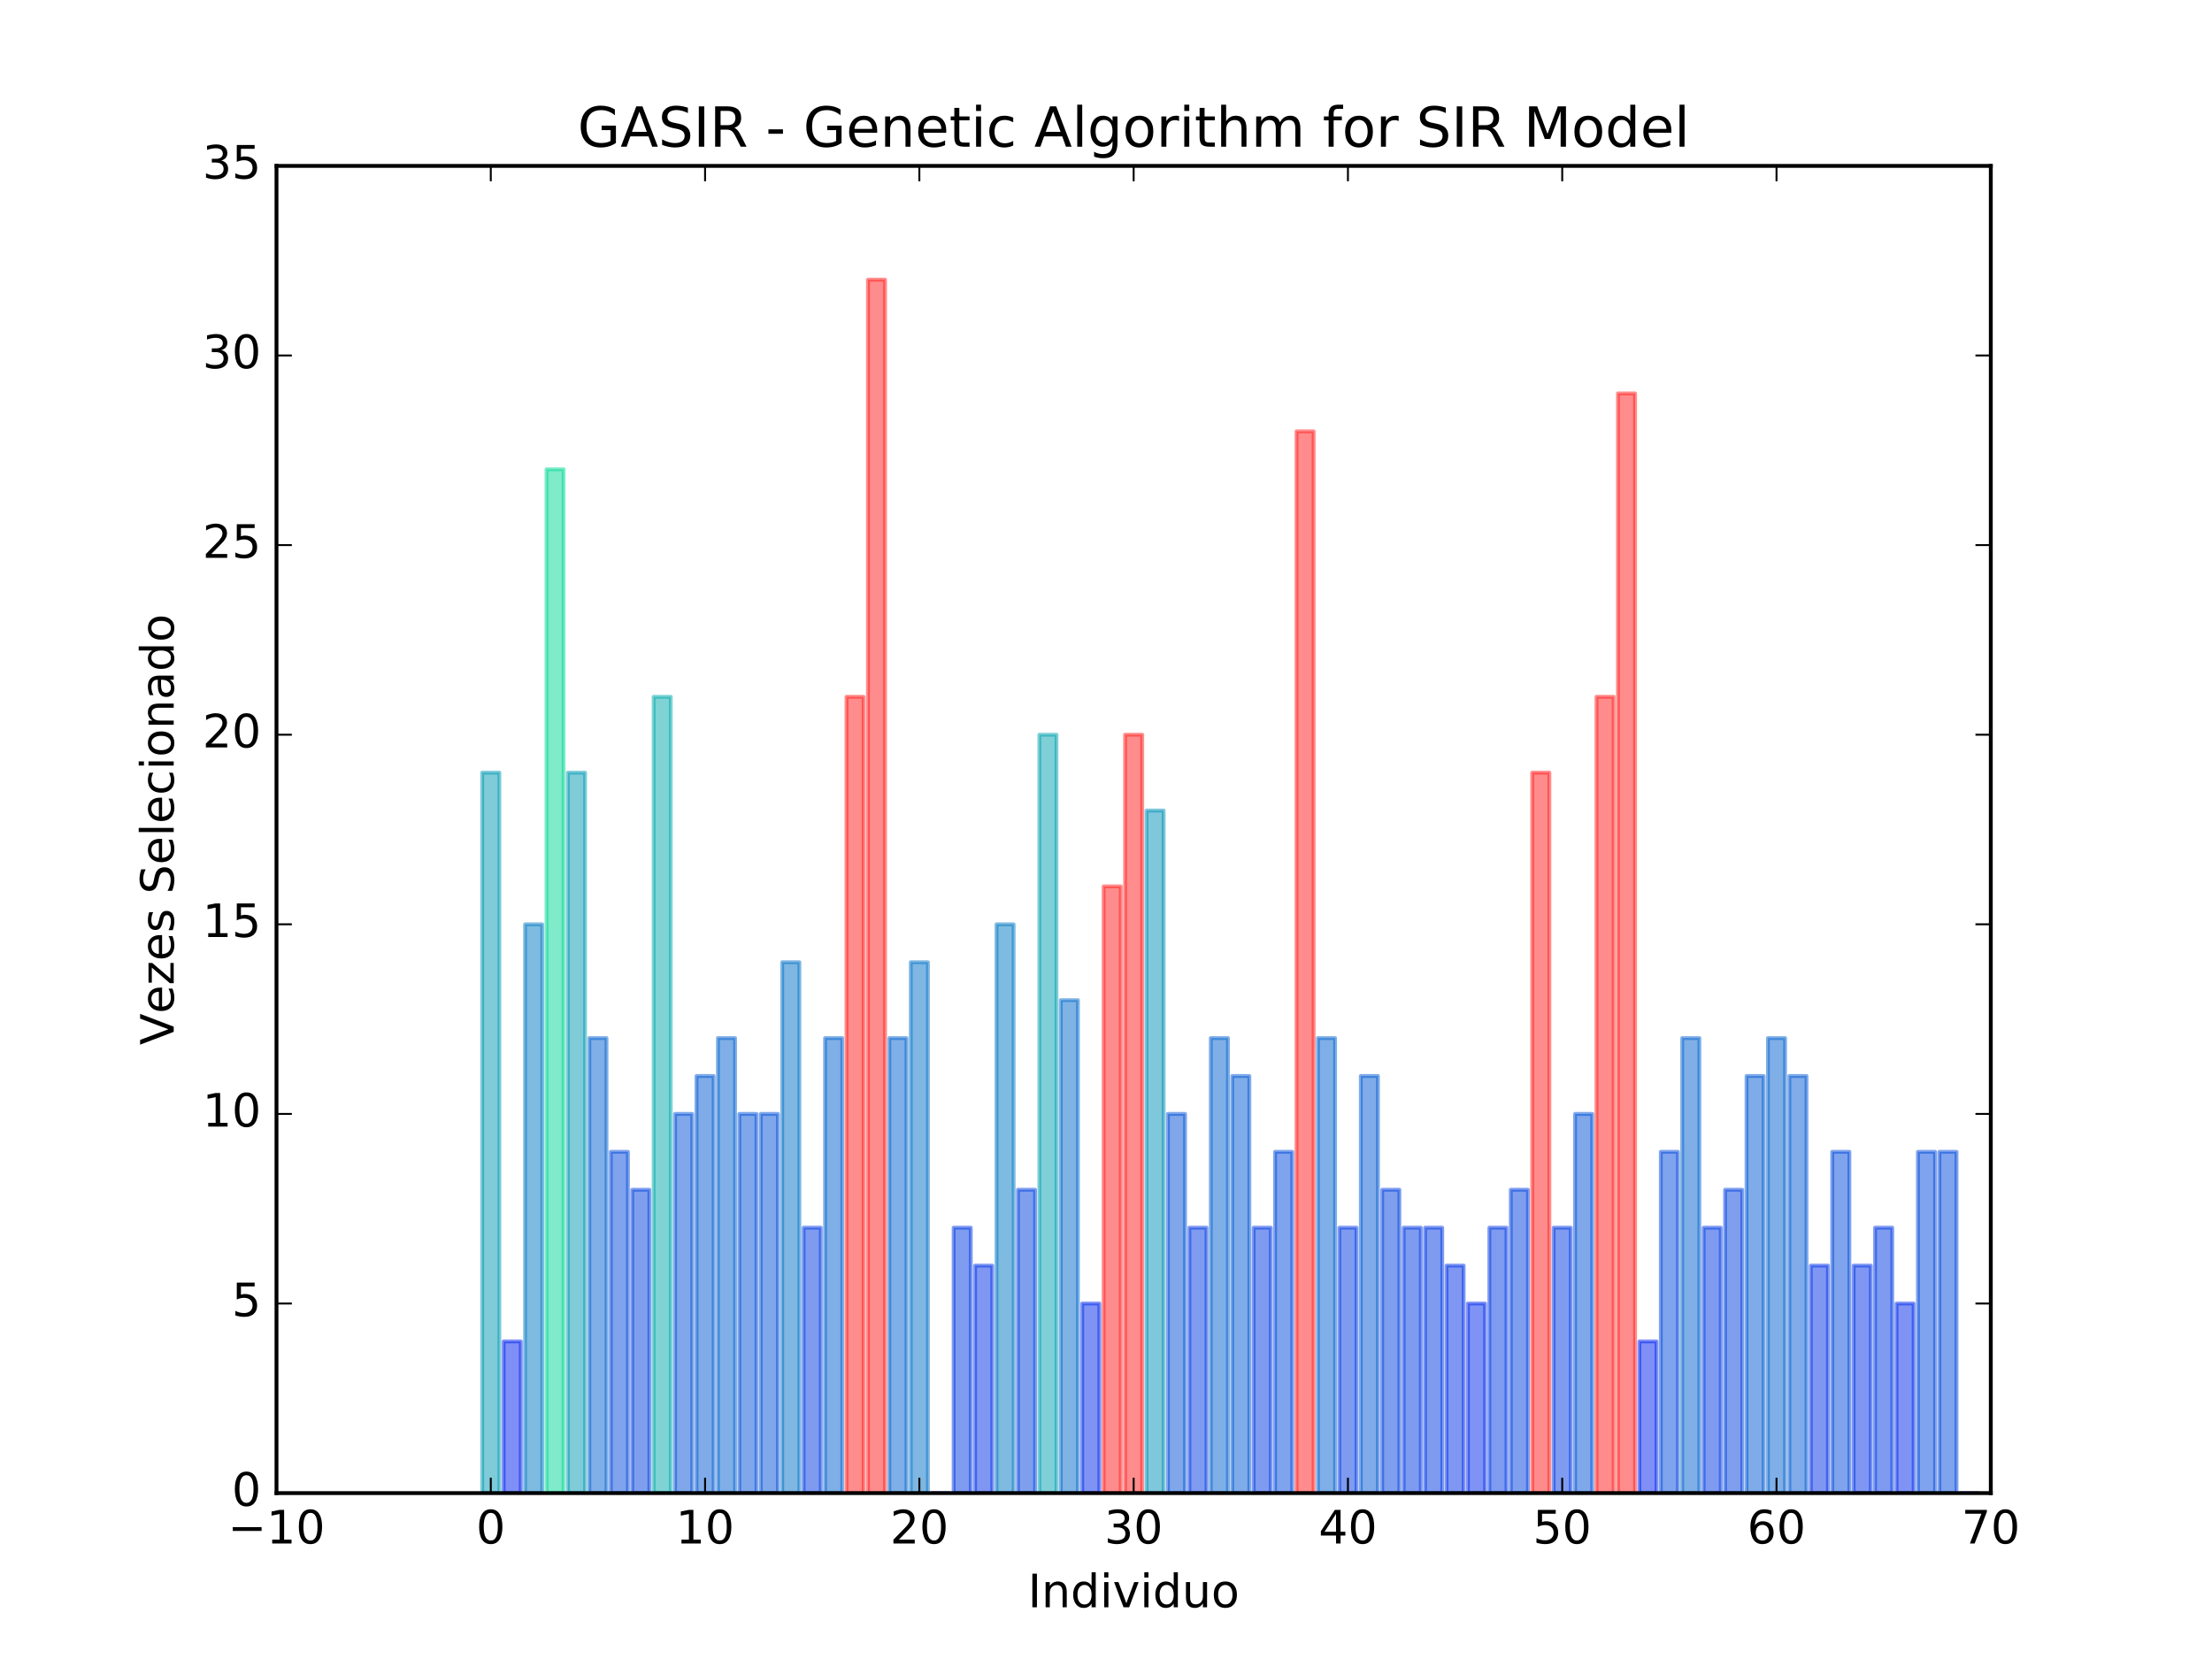 <?xml version="1.0" encoding="utf-8" standalone="no"?>
<!DOCTYPE svg PUBLIC "-//W3C//DTD SVG 1.1//EN"
  "http://www.w3.org/Graphics/SVG/1.1/DTD/svg11.dtd">
<!-- Created with matplotlib (http://matplotlib.org/) -->
<svg height="432pt" version="1.1" viewBox="0 0 576 432" width="576pt" xmlns="http://www.w3.org/2000/svg" xmlns:xlink="http://www.w3.org/1999/xlink">
 <defs>
  <style type="text/css">
*{stroke-linecap:butt;stroke-linejoin:round;stroke-miterlimit:100000;}
  </style>
 </defs>
 <g id="figure_1">
  <g id="patch_1">
   <path d="M 0 432 
L 576 432 
L 576 0 
L 0 0 
z
" style="fill:#ffffff;"/>
  </g>
  <g id="axes_1">
   <g id="patch_2">
    <path d="M 72 388.8 
L 518.4 388.8 
L 518.4 43.2 
L 72 43.2 
z
" style="fill:#ffffff;"/>
   </g>
   <g id="patch_3">
    <path clip-path="url(#pce138d5c81)" d="M 125.568 388.8 
L 130.032 388.8 
L 130.032 201.189 
L 125.568 201.189 
z
" style="fill:#0098b3;opacity:0.5;stroke:#0098b3;stroke-linejoin:miter;"/>
   </g>
   <g id="patch_4">
    <path clip-path="url(#pce138d5c81)" d="M 131.148 388.8 
L 135.612 388.8 
L 135.612 349.303 
L 131.148 349.303 
z
" style="fill:#0020ef;opacity:0.5;stroke:#0020ef;stroke-linejoin:miter;"/>
   </g>
   <g id="patch_5">
    <path clip-path="url(#pce138d5c81)" d="M 136.728 388.8 
L 141.192 388.8 
L 141.192 240.686 
L 136.728 240.686 
z
" style="fill:#0078c3;opacity:0.5;stroke:#0078c3;stroke-linejoin:miter;"/>
   </g>
   <g id="patch_6">
    <path clip-path="url(#pce138d5c81)" d="M 142.308 388.8 
L 146.772 388.8 
L 146.772 122.194 
L 142.308 122.194 
z
" style="fill:#00d893;opacity:0.5;stroke:#00d893;stroke-linejoin:miter;"/>
   </g>
   <g id="patch_7">
    <path clip-path="url(#pce138d5c81)" d="M 147.888 388.8 
L 152.352 388.8 
L 152.352 201.189 
L 147.888 201.189 
z
" style="fill:#0098b3;opacity:0.5;stroke:#0098b3;stroke-linejoin:miter;"/>
   </g>
   <g id="patch_8">
    <path clip-path="url(#pce138d5c81)" d="M 153.468 388.8 
L 157.932 388.8 
L 157.932 270.309 
L 153.468 270.309 
z
" style="fill:#0060cf;opacity:0.5;stroke:#0060cf;stroke-linejoin:miter;"/>
   </g>
   <g id="patch_9">
    <path clip-path="url(#pce138d5c81)" d="M 159.048 388.8 
L 163.512 388.8 
L 163.512 299.931 
L 159.048 299.931 
z
" style="fill:#0048db;opacity:0.5;stroke:#0048db;stroke-linejoin:miter;"/>
   </g>
   <g id="patch_10">
    <path clip-path="url(#pce138d5c81)" d="M 164.628 388.8 
L 169.092 388.8 
L 169.092 309.806 
L 164.628 309.806 
z
" style="fill:#0040df;opacity:0.5;stroke:#0040df;stroke-linejoin:miter;"/>
   </g>
   <g id="patch_11">
    <path clip-path="url(#pce138d5c81)" d="M 170.208 388.8 
L 174.672 388.8 
L 174.672 181.44 
L 170.208 181.44 
z
" style="fill:#00a8ab;opacity:0.5;stroke:#00a8ab;stroke-linejoin:miter;"/>
   </g>
   <g id="patch_12">
    <path clip-path="url(#pce138d5c81)" d="M 175.788 388.8 
L 180.252 388.8 
L 180.252 290.057 
L 175.788 290.057 
z
" style="fill:#0050d7;opacity:0.5;stroke:#0050d7;stroke-linejoin:miter;"/>
   </g>
   <g id="patch_13">
    <path clip-path="url(#pce138d5c81)" d="M 181.368 388.8 
L 185.832 388.8 
L 185.832 280.183 
L 181.368 280.183 
z
" style="fill:#0058d3;opacity:0.5;stroke:#0058d3;stroke-linejoin:miter;"/>
   </g>
   <g id="patch_14">
    <path clip-path="url(#pce138d5c81)" d="M 186.948 388.8 
L 191.412 388.8 
L 191.412 270.309 
L 186.948 270.309 
z
" style="fill:#0060cf;opacity:0.5;stroke:#0060cf;stroke-linejoin:miter;"/>
   </g>
   <g id="patch_15">
    <path clip-path="url(#pce138d5c81)" d="M 192.528 388.8 
L 196.992 388.8 
L 196.992 290.057 
L 192.528 290.057 
z
" style="fill:#0050d7;opacity:0.5;stroke:#0050d7;stroke-linejoin:miter;"/>
   </g>
   <g id="patch_16">
    <path clip-path="url(#pce138d5c81)" d="M 198.108 388.8 
L 202.572 388.8 
L 202.572 290.057 
L 198.108 290.057 
z
" style="fill:#0050d7;opacity:0.5;stroke:#0050d7;stroke-linejoin:miter;"/>
   </g>
   <g id="patch_17">
    <path clip-path="url(#pce138d5c81)" d="M 203.688 388.8 
L 208.152 388.8 
L 208.152 250.56 
L 203.688 250.56 
z
" style="fill:#0070c7;opacity:0.5;stroke:#0070c7;stroke-linejoin:miter;"/>
   </g>
   <g id="patch_18">
    <path clip-path="url(#pce138d5c81)" d="M 209.268 388.8 
L 213.732 388.8 
L 213.732 319.68 
L 209.268 319.68 
z
" style="fill:#0038e3;opacity:0.5;stroke:#0038e3;stroke-linejoin:miter;"/>
   </g>
   <g id="patch_19">
    <path clip-path="url(#pce138d5c81)" d="M 214.848 388.8 
L 219.312 388.8 
L 219.312 270.309 
L 214.848 270.309 
z
" style="fill:#0060cf;opacity:0.5;stroke:#0060cf;stroke-linejoin:miter;"/>
   </g>
   <g id="patch_20">
    <path clip-path="url(#pce138d5c81)" d="M 220.428 388.8 
L 224.892 388.8 
L 224.892 181.44 
L 220.428 181.44 
z
" style="fill:#ff1a1a;opacity:0.5;stroke:#ff1a1a;stroke-linejoin:miter;"/>
   </g>
   <g id="patch_21">
    <path clip-path="url(#pce138d5c81)" d="M 226.008 388.8 
L 230.472 388.8 
L 230.472 72.823 
L 226.008 72.823 
z
" style="fill:#ff1a1a;opacity:0.5;stroke:#ff1a1a;stroke-linejoin:miter;"/>
   </g>
   <g id="patch_22">
    <path clip-path="url(#pce138d5c81)" d="M 231.588 388.8 
L 236.052 388.8 
L 236.052 270.309 
L 231.588 270.309 
z
" style="fill:#0060cf;opacity:0.5;stroke:#0060cf;stroke-linejoin:miter;"/>
   </g>
   <g id="patch_23">
    <path clip-path="url(#pce138d5c81)" d="M 237.168 388.8 
L 241.632 388.8 
L 241.632 250.56 
L 237.168 250.56 
z
" style="fill:#0070c7;opacity:0.5;stroke:#0070c7;stroke-linejoin:miter;"/>
   </g>
   <g id="patch_24">
    <path clip-path="url(#pce138d5c81)" d="M 242.748 388.8 
L 247.212 388.8 
L 247.212 388.8 
L 242.748 388.8 
z
" style="fill:#0000ff;opacity:0.5;stroke:#0000ff;stroke-linejoin:miter;"/>
   </g>
   <g id="patch_25">
    <path clip-path="url(#pce138d5c81)" d="M 248.328 388.8 
L 252.792 388.8 
L 252.792 319.68 
L 248.328 319.68 
z
" style="fill:#0038e3;opacity:0.5;stroke:#0038e3;stroke-linejoin:miter;"/>
   </g>
   <g id="patch_26">
    <path clip-path="url(#pce138d5c81)" d="M 253.908 388.8 
L 258.372 388.8 
L 258.372 329.554 
L 253.908 329.554 
z
" style="fill:#0030e7;opacity:0.5;stroke:#0030e7;stroke-linejoin:miter;"/>
   </g>
   <g id="patch_27">
    <path clip-path="url(#pce138d5c81)" d="M 259.488 388.8 
L 263.952 388.8 
L 263.952 240.686 
L 259.488 240.686 
z
" style="fill:#0078c3;opacity:0.5;stroke:#0078c3;stroke-linejoin:miter;"/>
   </g>
   <g id="patch_28">
    <path clip-path="url(#pce138d5c81)" d="M 265.068 388.8 
L 269.532 388.8 
L 269.532 309.806 
L 265.068 309.806 
z
" style="fill:#0040df;opacity:0.5;stroke:#0040df;stroke-linejoin:miter;"/>
   </g>
   <g id="patch_29">
    <path clip-path="url(#pce138d5c81)" d="M 270.648 388.8 
L 275.112 388.8 
L 275.112 191.314 
L 270.648 191.314 
z
" style="fill:#00a0af;opacity:0.5;stroke:#00a0af;stroke-linejoin:miter;"/>
   </g>
   <g id="patch_30">
    <path clip-path="url(#pce138d5c81)" d="M 276.228 388.8 
L 280.692 388.8 
L 280.692 260.434 
L 276.228 260.434 
z
" style="fill:#0068cb;opacity:0.5;stroke:#0068cb;stroke-linejoin:miter;"/>
   </g>
   <g id="patch_31">
    <path clip-path="url(#pce138d5c81)" d="M 281.808 388.8 
L 286.272 388.8 
L 286.272 339.429 
L 281.808 339.429 
z
" style="fill:#0028eb;opacity:0.5;stroke:#0028eb;stroke-linejoin:miter;"/>
   </g>
   <g id="patch_32">
    <path clip-path="url(#pce138d5c81)" d="M 287.388 388.8 
L 291.852 388.8 
L 291.852 230.811 
L 287.388 230.811 
z
" style="fill:#ff1a1a;opacity:0.5;stroke:#ff1a1a;stroke-linejoin:miter;"/>
   </g>
   <g id="patch_33">
    <path clip-path="url(#pce138d5c81)" d="M 292.968 388.8 
L 297.432 388.8 
L 297.432 191.314 
L 292.968 191.314 
z
" style="fill:#ff1a1a;opacity:0.5;stroke:#ff1a1a;stroke-linejoin:miter;"/>
   </g>
   <g id="patch_34">
    <path clip-path="url(#pce138d5c81)" d="M 298.548 388.8 
L 303.012 388.8 
L 303.012 211.063 
L 298.548 211.063 
z
" style="fill:#0090b7;opacity:0.5;stroke:#0090b7;stroke-linejoin:miter;"/>
   </g>
   <g id="patch_35">
    <path clip-path="url(#pce138d5c81)" d="M 304.128 388.8 
L 308.592 388.8 
L 308.592 290.057 
L 304.128 290.057 
z
" style="fill:#0050d7;opacity:0.5;stroke:#0050d7;stroke-linejoin:miter;"/>
   </g>
   <g id="patch_36">
    <path clip-path="url(#pce138d5c81)" d="M 309.708 388.8 
L 314.172 388.8 
L 314.172 319.68 
L 309.708 319.68 
z
" style="fill:#0038e3;opacity:0.5;stroke:#0038e3;stroke-linejoin:miter;"/>
   </g>
   <g id="patch_37">
    <path clip-path="url(#pce138d5c81)" d="M 315.288 388.8 
L 319.752 388.8 
L 319.752 270.309 
L 315.288 270.309 
z
" style="fill:#0060cf;opacity:0.5;stroke:#0060cf;stroke-linejoin:miter;"/>
   </g>
   <g id="patch_38">
    <path clip-path="url(#pce138d5c81)" d="M 320.868 388.8 
L 325.332 388.8 
L 325.332 280.183 
L 320.868 280.183 
z
" style="fill:#0058d3;opacity:0.5;stroke:#0058d3;stroke-linejoin:miter;"/>
   </g>
   <g id="patch_39">
    <path clip-path="url(#pce138d5c81)" d="M 326.448 388.8 
L 330.912 388.8 
L 330.912 319.68 
L 326.448 319.68 
z
" style="fill:#0038e3;opacity:0.5;stroke:#0038e3;stroke-linejoin:miter;"/>
   </g>
   <g id="patch_40">
    <path clip-path="url(#pce138d5c81)" d="M 332.028 388.8 
L 336.492 388.8 
L 336.492 299.931 
L 332.028 299.931 
z
" style="fill:#0048db;opacity:0.5;stroke:#0048db;stroke-linejoin:miter;"/>
   </g>
   <g id="patch_41">
    <path clip-path="url(#pce138d5c81)" d="M 337.608 388.8 
L 342.072 388.8 
L 342.072 112.32 
L 337.608 112.32 
z
" style="fill:#ff1a1a;opacity:0.5;stroke:#ff1a1a;stroke-linejoin:miter;"/>
   </g>
   <g id="patch_42">
    <path clip-path="url(#pce138d5c81)" d="M 343.188 388.8 
L 347.652 388.8 
L 347.652 270.309 
L 343.188 270.309 
z
" style="fill:#0060cf;opacity:0.5;stroke:#0060cf;stroke-linejoin:miter;"/>
   </g>
   <g id="patch_43">
    <path clip-path="url(#pce138d5c81)" d="M 348.768 388.8 
L 353.232 388.8 
L 353.232 319.68 
L 348.768 319.68 
z
" style="fill:#0038e3;opacity:0.5;stroke:#0038e3;stroke-linejoin:miter;"/>
   </g>
   <g id="patch_44">
    <path clip-path="url(#pce138d5c81)" d="M 354.348 388.8 
L 358.812 388.8 
L 358.812 280.183 
L 354.348 280.183 
z
" style="fill:#0058d3;opacity:0.5;stroke:#0058d3;stroke-linejoin:miter;"/>
   </g>
   <g id="patch_45">
    <path clip-path="url(#pce138d5c81)" d="M 359.928 388.8 
L 364.392 388.8 
L 364.392 309.806 
L 359.928 309.806 
z
" style="fill:#0040df;opacity:0.5;stroke:#0040df;stroke-linejoin:miter;"/>
   </g>
   <g id="patch_46">
    <path clip-path="url(#pce138d5c81)" d="M 365.508 388.8 
L 369.972 388.8 
L 369.972 319.68 
L 365.508 319.68 
z
" style="fill:#0038e3;opacity:0.5;stroke:#0038e3;stroke-linejoin:miter;"/>
   </g>
   <g id="patch_47">
    <path clip-path="url(#pce138d5c81)" d="M 371.088 388.8 
L 375.552 388.8 
L 375.552 319.68 
L 371.088 319.68 
z
" style="fill:#0038e3;opacity:0.5;stroke:#0038e3;stroke-linejoin:miter;"/>
   </g>
   <g id="patch_48">
    <path clip-path="url(#pce138d5c81)" d="M 376.668 388.8 
L 381.132 388.8 
L 381.132 329.554 
L 376.668 329.554 
z
" style="fill:#0030e7;opacity:0.5;stroke:#0030e7;stroke-linejoin:miter;"/>
   </g>
   <g id="patch_49">
    <path clip-path="url(#pce138d5c81)" d="M 382.248 388.8 
L 386.712 388.8 
L 386.712 339.429 
L 382.248 339.429 
z
" style="fill:#0028eb;opacity:0.5;stroke:#0028eb;stroke-linejoin:miter;"/>
   </g>
   <g id="patch_50">
    <path clip-path="url(#pce138d5c81)" d="M 387.828 388.8 
L 392.292 388.8 
L 392.292 319.68 
L 387.828 319.68 
z
" style="fill:#0038e3;opacity:0.5;stroke:#0038e3;stroke-linejoin:miter;"/>
   </g>
   <g id="patch_51">
    <path clip-path="url(#pce138d5c81)" d="M 393.408 388.8 
L 397.872 388.8 
L 397.872 309.806 
L 393.408 309.806 
z
" style="fill:#0040df;opacity:0.5;stroke:#0040df;stroke-linejoin:miter;"/>
   </g>
   <g id="patch_52">
    <path clip-path="url(#pce138d5c81)" d="M 398.988 388.8 
L 403.452 388.8 
L 403.452 201.189 
L 398.988 201.189 
z
" style="fill:#ff1a1a;opacity:0.5;stroke:#ff1a1a;stroke-linejoin:miter;"/>
   </g>
   <g id="patch_53">
    <path clip-path="url(#pce138d5c81)" d="M 404.568 388.8 
L 409.032 388.8 
L 409.032 319.68 
L 404.568 319.68 
z
" style="fill:#0038e3;opacity:0.5;stroke:#0038e3;stroke-linejoin:miter;"/>
   </g>
   <g id="patch_54">
    <path clip-path="url(#pce138d5c81)" d="M 410.148 388.8 
L 414.612 388.8 
L 414.612 290.057 
L 410.148 290.057 
z
" style="fill:#0050d7;opacity:0.5;stroke:#0050d7;stroke-linejoin:miter;"/>
   </g>
   <g id="patch_55">
    <path clip-path="url(#pce138d5c81)" d="M 415.728 388.8 
L 420.192 388.8 
L 420.192 181.44 
L 415.728 181.44 
z
" style="fill:#ff1a1a;opacity:0.5;stroke:#ff1a1a;stroke-linejoin:miter;"/>
   </g>
   <g id="patch_56">
    <path clip-path="url(#pce138d5c81)" d="M 421.308 388.8 
L 425.772 388.8 
L 425.772 102.446 
L 421.308 102.446 
z
" style="fill:#ff1a1a;opacity:0.5;stroke:#ff1a1a;stroke-linejoin:miter;"/>
   </g>
   <g id="patch_57">
    <path clip-path="url(#pce138d5c81)" d="M 426.888 388.8 
L 431.352 388.8 
L 431.352 349.303 
L 426.888 349.303 
z
" style="fill:#0020ef;opacity:0.5;stroke:#0020ef;stroke-linejoin:miter;"/>
   </g>
   <g id="patch_58">
    <path clip-path="url(#pce138d5c81)" d="M 432.468 388.8 
L 436.932 388.8 
L 436.932 299.931 
L 432.468 299.931 
z
" style="fill:#0048db;opacity:0.5;stroke:#0048db;stroke-linejoin:miter;"/>
   </g>
   <g id="patch_59">
    <path clip-path="url(#pce138d5c81)" d="M 438.048 388.8 
L 442.512 388.8 
L 442.512 270.309 
L 438.048 270.309 
z
" style="fill:#0060cf;opacity:0.5;stroke:#0060cf;stroke-linejoin:miter;"/>
   </g>
   <g id="patch_60">
    <path clip-path="url(#pce138d5c81)" d="M 443.628 388.8 
L 448.092 388.8 
L 448.092 319.68 
L 443.628 319.68 
z
" style="fill:#0038e3;opacity:0.5;stroke:#0038e3;stroke-linejoin:miter;"/>
   </g>
   <g id="patch_61">
    <path clip-path="url(#pce138d5c81)" d="M 449.208 388.8 
L 453.672 388.8 
L 453.672 309.806 
L 449.208 309.806 
z
" style="fill:#0040df;opacity:0.5;stroke:#0040df;stroke-linejoin:miter;"/>
   </g>
   <g id="patch_62">
    <path clip-path="url(#pce138d5c81)" d="M 454.788 388.8 
L 459.252 388.8 
L 459.252 280.183 
L 454.788 280.183 
z
" style="fill:#0058d3;opacity:0.5;stroke:#0058d3;stroke-linejoin:miter;"/>
   </g>
   <g id="patch_63">
    <path clip-path="url(#pce138d5c81)" d="M 460.368 388.8 
L 464.832 388.8 
L 464.832 270.309 
L 460.368 270.309 
z
" style="fill:#0060cf;opacity:0.5;stroke:#0060cf;stroke-linejoin:miter;"/>
   </g>
   <g id="patch_64">
    <path clip-path="url(#pce138d5c81)" d="M 465.948 388.8 
L 470.412 388.8 
L 470.412 280.183 
L 465.948 280.183 
z
" style="fill:#0058d3;opacity:0.5;stroke:#0058d3;stroke-linejoin:miter;"/>
   </g>
   <g id="patch_65">
    <path clip-path="url(#pce138d5c81)" d="M 471.528 388.8 
L 475.992 388.8 
L 475.992 329.554 
L 471.528 329.554 
z
" style="fill:#0030e7;opacity:0.5;stroke:#0030e7;stroke-linejoin:miter;"/>
   </g>
   <g id="patch_66">
    <path clip-path="url(#pce138d5c81)" d="M 477.108 388.8 
L 481.572 388.8 
L 481.572 299.931 
L 477.108 299.931 
z
" style="fill:#0048db;opacity:0.5;stroke:#0048db;stroke-linejoin:miter;"/>
   </g>
   <g id="patch_67">
    <path clip-path="url(#pce138d5c81)" d="M 482.688 388.8 
L 487.152 388.8 
L 487.152 329.554 
L 482.688 329.554 
z
" style="fill:#0030e7;opacity:0.5;stroke:#0030e7;stroke-linejoin:miter;"/>
   </g>
   <g id="patch_68">
    <path clip-path="url(#pce138d5c81)" d="M 488.268 388.8 
L 492.732 388.8 
L 492.732 319.68 
L 488.268 319.68 
z
" style="fill:#0038e3;opacity:0.5;stroke:#0038e3;stroke-linejoin:miter;"/>
   </g>
   <g id="patch_69">
    <path clip-path="url(#pce138d5c81)" d="M 493.848 388.8 
L 498.312 388.8 
L 498.312 339.429 
L 493.848 339.429 
z
" style="fill:#0028eb;opacity:0.5;stroke:#0028eb;stroke-linejoin:miter;"/>
   </g>
   <g id="patch_70">
    <path clip-path="url(#pce138d5c81)" d="M 499.428 388.8 
L 503.892 388.8 
L 503.892 299.931 
L 499.428 299.931 
z
" style="fill:#0048db;opacity:0.5;stroke:#0048db;stroke-linejoin:miter;"/>
   </g>
   <g id="patch_71">
    <path clip-path="url(#pce138d5c81)" d="M 505.008 388.8 
L 509.472 388.8 
L 509.472 299.931 
L 505.008 299.931 
z
" style="fill:#0048db;opacity:0.5;stroke:#0048db;stroke-linejoin:miter;"/>
   </g>
   <g id="patch_72">
    <path clip-path="url(#pce138d5c81)" d="M 510.588 388.8 
L 515.052 388.8 
L 515.052 388.8 
L 510.588 388.8 
z
" style="fill:#0000ff;opacity:0.5;stroke:#0000ff;stroke-linejoin:miter;"/>
   </g>
   <g id="patch_73">
    <path d="M 72 43.2 
L 518.4 43.2 
" style="fill:none;stroke:#000000;stroke-linecap:square;stroke-linejoin:miter;"/>
   </g>
   <g id="patch_74">
    <path d="M 518.4 388.8 
L 518.4 43.2 
" style="fill:none;stroke:#000000;stroke-linecap:square;stroke-linejoin:miter;"/>
   </g>
   <g id="patch_75">
    <path d="M 72 388.8 
L 518.4 388.8 
" style="fill:none;stroke:#000000;stroke-linecap:square;stroke-linejoin:miter;"/>
   </g>
   <g id="patch_76">
    <path d="M 72 388.8 
L 72 43.2 
" style="fill:none;stroke:#000000;stroke-linecap:square;stroke-linejoin:miter;"/>
   </g>
   <g id="matplotlib.axis_1">
    <g id="xtick_1">
     <g id="line2d_1">
      <defs>
       <path d="M 0 0 
L 0 -4 
" id="mfa3a76491a" style="stroke:#000000;stroke-width:0.5;"/>
      </defs>
      <g>
       <use style="stroke:#000000;stroke-width:0.5;" x="72.0" xlink:href="#mfa3a76491a" y="388.8"/>
      </g>
     </g>
     <g id="line2d_2">
      <defs>
       <path d="M 0 0 
L 0 4 
" id="m8fbdb0f708" style="stroke:#000000;stroke-width:0.5;"/>
      </defs>
      <g>
       <use style="stroke:#000000;stroke-width:0.5;" x="72.0" xlink:href="#m8fbdb0f708" y="43.2"/>
      </g>
     </g>
     <g id="text_1">
      <!-- −10 -->
      <defs>
       <path d="M 10.594 35.5 
L 73.188 35.5 
L 73.188 27.203 
L 10.594 27.203 
z
" id="BitstreamVeraSans-Roman-2212"/>
       <path d="M 31.781 66.406 
Q 24.172 66.406 20.328 58.906 
Q 16.5 51.422 16.5 36.375 
Q 16.5 21.391 20.328 13.891 
Q 24.172 6.391 31.781 6.391 
Q 39.453 6.391 43.281 13.891 
Q 47.125 21.391 47.125 36.375 
Q 47.125 51.422 43.281 58.906 
Q 39.453 66.406 31.781 66.406 
M 31.781 74.219 
Q 44.047 74.219 50.516 64.516 
Q 56.984 54.828 56.984 36.375 
Q 56.984 17.969 50.516 8.266 
Q 44.047 -1.422 31.781 -1.422 
Q 19.531 -1.422 13.062 8.266 
Q 6.594 17.969 6.594 36.375 
Q 6.594 54.828 13.062 64.516 
Q 19.531 74.219 31.781 74.219 
" id="BitstreamVeraSans-Roman-30"/>
       <path d="M 12.406 8.297 
L 28.516 8.297 
L 28.516 63.922 
L 10.984 60.406 
L 10.984 69.391 
L 28.422 72.906 
L 38.281 72.906 
L 38.281 8.297 
L 54.391 8.297 
L 54.391 0 
L 12.406 0 
z
" id="BitstreamVeraSans-Roman-31"/>
      </defs>
      <g transform="translate(59.337 401.918)scale(0.12 -0.12)">
       <use xlink:href="#BitstreamVeraSans-Roman-2212"/>
       <use x="83.789" xlink:href="#BitstreamVeraSans-Roman-31"/>
       <use x="147.412" xlink:href="#BitstreamVeraSans-Roman-30"/>
      </g>
     </g>
    </g>
    <g id="xtick_2">
     <g id="line2d_3">
      <g>
       <use style="stroke:#000000;stroke-width:0.5;" x="127.8" xlink:href="#mfa3a76491a" y="388.8"/>
      </g>
     </g>
     <g id="line2d_4">
      <g>
       <use style="stroke:#000000;stroke-width:0.5;" x="127.8" xlink:href="#m8fbdb0f708" y="43.2"/>
      </g>
     </g>
     <g id="text_2">
      <!-- 0 -->
      <g transform="translate(123.983 401.918)scale(0.12 -0.12)">
       <use xlink:href="#BitstreamVeraSans-Roman-30"/>
      </g>
     </g>
    </g>
    <g id="xtick_3">
     <g id="line2d_5">
      <g>
       <use style="stroke:#000000;stroke-width:0.5;" x="183.6" xlink:href="#mfa3a76491a" y="388.8"/>
      </g>
     </g>
     <g id="line2d_6">
      <g>
       <use style="stroke:#000000;stroke-width:0.5;" x="183.6" xlink:href="#m8fbdb0f708" y="43.2"/>
      </g>
     </g>
     <g id="text_3">
      <!-- 10 -->
      <g transform="translate(175.965 401.918)scale(0.12 -0.12)">
       <use xlink:href="#BitstreamVeraSans-Roman-31"/>
       <use x="63.623" xlink:href="#BitstreamVeraSans-Roman-30"/>
      </g>
     </g>
    </g>
    <g id="xtick_4">
     <g id="line2d_7">
      <g>
       <use style="stroke:#000000;stroke-width:0.5;" x="239.4" xlink:href="#mfa3a76491a" y="388.8"/>
      </g>
     </g>
     <g id="line2d_8">
      <g>
       <use style="stroke:#000000;stroke-width:0.5;" x="239.4" xlink:href="#m8fbdb0f708" y="43.2"/>
      </g>
     </g>
     <g id="text_4">
      <!-- 20 -->
      <defs>
       <path d="M 19.188 8.297 
L 53.609 8.297 
L 53.609 0 
L 7.328 0 
L 7.328 8.297 
Q 12.938 14.109 22.625 23.891 
Q 32.328 33.688 34.812 36.531 
Q 39.547 41.844 41.422 45.531 
Q 43.312 49.219 43.312 52.781 
Q 43.312 58.594 39.234 62.25 
Q 35.156 65.922 28.609 65.922 
Q 23.969 65.922 18.812 64.312 
Q 13.672 62.703 7.812 59.422 
L 7.812 69.391 
Q 13.766 71.781 18.938 73 
Q 24.125 74.219 28.422 74.219 
Q 39.75 74.219 46.484 68.547 
Q 53.219 62.891 53.219 53.422 
Q 53.219 48.922 51.531 44.891 
Q 49.859 40.875 45.406 35.406 
Q 44.188 33.984 37.641 27.219 
Q 31.109 20.453 19.188 8.297 
" id="BitstreamVeraSans-Roman-32"/>
      </defs>
      <g transform="translate(231.765 401.918)scale(0.12 -0.12)">
       <use xlink:href="#BitstreamVeraSans-Roman-32"/>
       <use x="63.623" xlink:href="#BitstreamVeraSans-Roman-30"/>
      </g>
     </g>
    </g>
    <g id="xtick_5">
     <g id="line2d_9">
      <g>
       <use style="stroke:#000000;stroke-width:0.5;" x="295.2" xlink:href="#mfa3a76491a" y="388.8"/>
      </g>
     </g>
     <g id="line2d_10">
      <g>
       <use style="stroke:#000000;stroke-width:0.5;" x="295.2" xlink:href="#m8fbdb0f708" y="43.2"/>
      </g>
     </g>
     <g id="text_5">
      <!-- 30 -->
      <defs>
       <path d="M 40.578 39.312 
Q 47.656 37.797 51.625 33 
Q 55.609 28.219 55.609 21.188 
Q 55.609 10.406 48.188 4.484 
Q 40.766 -1.422 27.094 -1.422 
Q 22.516 -1.422 17.656 -0.516 
Q 12.797 0.391 7.625 2.203 
L 7.625 11.719 
Q 11.719 9.328 16.594 8.109 
Q 21.484 6.891 26.812 6.891 
Q 36.078 6.891 40.938 10.547 
Q 45.797 14.203 45.797 21.188 
Q 45.797 27.641 41.281 31.266 
Q 36.766 34.906 28.719 34.906 
L 20.219 34.906 
L 20.219 43.016 
L 29.109 43.016 
Q 36.375 43.016 40.234 45.922 
Q 44.094 48.828 44.094 54.297 
Q 44.094 59.906 40.109 62.906 
Q 36.141 65.922 28.719 65.922 
Q 24.656 65.922 20.016 65.031 
Q 15.375 64.156 9.812 62.312 
L 9.812 71.094 
Q 15.438 72.656 20.344 73.438 
Q 25.25 74.219 29.594 74.219 
Q 40.828 74.219 47.359 69.109 
Q 53.906 64.016 53.906 55.328 
Q 53.906 49.266 50.438 45.094 
Q 46.969 40.922 40.578 39.312 
" id="BitstreamVeraSans-Roman-33"/>
      </defs>
      <g transform="translate(287.565 401.918)scale(0.12 -0.12)">
       <use xlink:href="#BitstreamVeraSans-Roman-33"/>
       <use x="63.623" xlink:href="#BitstreamVeraSans-Roman-30"/>
      </g>
     </g>
    </g>
    <g id="xtick_6">
     <g id="line2d_11">
      <g>
       <use style="stroke:#000000;stroke-width:0.5;" x="351.0" xlink:href="#mfa3a76491a" y="388.8"/>
      </g>
     </g>
     <g id="line2d_12">
      <g>
       <use style="stroke:#000000;stroke-width:0.5;" x="351.0" xlink:href="#m8fbdb0f708" y="43.2"/>
      </g>
     </g>
     <g id="text_6">
      <!-- 40 -->
      <defs>
       <path d="M 37.797 64.312 
L 12.891 25.391 
L 37.797 25.391 
z
M 35.203 72.906 
L 47.609 72.906 
L 47.609 25.391 
L 58.016 25.391 
L 58.016 17.188 
L 47.609 17.188 
L 47.609 0 
L 37.797 0 
L 37.797 17.188 
L 4.891 17.188 
L 4.891 26.703 
z
" id="BitstreamVeraSans-Roman-34"/>
      </defs>
      <g transform="translate(343.365 401.918)scale(0.12 -0.12)">
       <use xlink:href="#BitstreamVeraSans-Roman-34"/>
       <use x="63.623" xlink:href="#BitstreamVeraSans-Roman-30"/>
      </g>
     </g>
    </g>
    <g id="xtick_7">
     <g id="line2d_13">
      <g>
       <use style="stroke:#000000;stroke-width:0.5;" x="406.8" xlink:href="#mfa3a76491a" y="388.8"/>
      </g>
     </g>
     <g id="line2d_14">
      <g>
       <use style="stroke:#000000;stroke-width:0.5;" x="406.8" xlink:href="#m8fbdb0f708" y="43.2"/>
      </g>
     </g>
     <g id="text_7">
      <!-- 50 -->
      <defs>
       <path d="M 10.797 72.906 
L 49.516 72.906 
L 49.516 64.594 
L 19.828 64.594 
L 19.828 46.734 
Q 21.969 47.469 24.109 47.828 
Q 26.266 48.188 28.422 48.188 
Q 40.625 48.188 47.75 41.5 
Q 54.891 34.812 54.891 23.391 
Q 54.891 11.625 47.562 5.094 
Q 40.234 -1.422 26.906 -1.422 
Q 22.312 -1.422 17.547 -0.641 
Q 12.797 0.141 7.719 1.703 
L 7.719 11.625 
Q 12.109 9.234 16.797 8.062 
Q 21.484 6.891 26.703 6.891 
Q 35.156 6.891 40.078 11.328 
Q 45.016 15.766 45.016 23.391 
Q 45.016 31 40.078 35.438 
Q 35.156 39.891 26.703 39.891 
Q 22.75 39.891 18.812 39.016 
Q 14.891 38.141 10.797 36.281 
z
" id="BitstreamVeraSans-Roman-35"/>
      </defs>
      <g transform="translate(399.165 401.918)scale(0.12 -0.12)">
       <use xlink:href="#BitstreamVeraSans-Roman-35"/>
       <use x="63.623" xlink:href="#BitstreamVeraSans-Roman-30"/>
      </g>
     </g>
    </g>
    <g id="xtick_8">
     <g id="line2d_15">
      <g>
       <use style="stroke:#000000;stroke-width:0.5;" x="462.6" xlink:href="#mfa3a76491a" y="388.8"/>
      </g>
     </g>
     <g id="line2d_16">
      <g>
       <use style="stroke:#000000;stroke-width:0.5;" x="462.6" xlink:href="#m8fbdb0f708" y="43.2"/>
      </g>
     </g>
     <g id="text_8">
      <!-- 60 -->
      <defs>
       <path d="M 33.016 40.375 
Q 26.375 40.375 22.484 35.828 
Q 18.609 31.297 18.609 23.391 
Q 18.609 15.531 22.484 10.953 
Q 26.375 6.391 33.016 6.391 
Q 39.656 6.391 43.531 10.953 
Q 47.406 15.531 47.406 23.391 
Q 47.406 31.297 43.531 35.828 
Q 39.656 40.375 33.016 40.375 
M 52.594 71.297 
L 52.594 62.312 
Q 48.875 64.062 45.094 64.984 
Q 41.312 65.922 37.594 65.922 
Q 27.828 65.922 22.672 59.328 
Q 17.531 52.734 16.797 39.406 
Q 19.672 43.656 24.016 45.922 
Q 28.375 48.188 33.594 48.188 
Q 44.578 48.188 50.953 41.516 
Q 57.328 34.859 57.328 23.391 
Q 57.328 12.156 50.688 5.359 
Q 44.047 -1.422 33.016 -1.422 
Q 20.359 -1.422 13.672 8.266 
Q 6.984 17.969 6.984 36.375 
Q 6.984 53.656 15.188 63.938 
Q 23.391 74.219 37.203 74.219 
Q 40.922 74.219 44.703 73.484 
Q 48.484 72.75 52.594 71.297 
" id="BitstreamVeraSans-Roman-36"/>
      </defs>
      <g transform="translate(454.965 401.918)scale(0.12 -0.12)">
       <use xlink:href="#BitstreamVeraSans-Roman-36"/>
       <use x="63.623" xlink:href="#BitstreamVeraSans-Roman-30"/>
      </g>
     </g>
    </g>
    <g id="xtick_9">
     <g id="line2d_17">
      <g>
       <use style="stroke:#000000;stroke-width:0.5;" x="518.4" xlink:href="#mfa3a76491a" y="388.8"/>
      </g>
     </g>
     <g id="line2d_18">
      <g>
       <use style="stroke:#000000;stroke-width:0.5;" x="518.4" xlink:href="#m8fbdb0f708" y="43.2"/>
      </g>
     </g>
     <g id="text_9">
      <!-- 70 -->
      <defs>
       <path d="M 8.203 72.906 
L 55.078 72.906 
L 55.078 68.703 
L 28.609 0 
L 18.312 0 
L 43.219 64.594 
L 8.203 64.594 
z
" id="BitstreamVeraSans-Roman-37"/>
      </defs>
      <g transform="translate(510.765 401.918)scale(0.12 -0.12)">
       <use xlink:href="#BitstreamVeraSans-Roman-37"/>
       <use x="63.623" xlink:href="#BitstreamVeraSans-Roman-30"/>
      </g>
     </g>
    </g>
    <g id="text_10">
     <!-- Individuo -->
     <defs>
      <path d="M 54.891 33.016 
L 54.891 0 
L 45.906 0 
L 45.906 32.719 
Q 45.906 40.484 42.875 44.328 
Q 39.844 48.188 33.797 48.188 
Q 26.516 48.188 22.312 43.547 
Q 18.109 38.922 18.109 30.906 
L 18.109 0 
L 9.078 0 
L 9.078 54.688 
L 18.109 54.688 
L 18.109 46.188 
Q 21.344 51.125 25.703 53.562 
Q 30.078 56 35.797 56 
Q 45.219 56 50.047 50.172 
Q 54.891 44.344 54.891 33.016 
" id="BitstreamVeraSans-Roman-6e"/>
      <path d="M 30.609 48.391 
Q 23.391 48.391 19.188 42.75 
Q 14.984 37.109 14.984 27.297 
Q 14.984 17.484 19.156 11.844 
Q 23.344 6.203 30.609 6.203 
Q 37.797 6.203 41.984 11.859 
Q 46.188 17.531 46.188 27.297 
Q 46.188 37.016 41.984 42.703 
Q 37.797 48.391 30.609 48.391 
M 30.609 56 
Q 42.328 56 49.016 48.375 
Q 55.719 40.766 55.719 27.297 
Q 55.719 13.875 49.016 6.219 
Q 42.328 -1.422 30.609 -1.422 
Q 18.844 -1.422 12.172 6.219 
Q 5.516 13.875 5.516 27.297 
Q 5.516 40.766 12.172 48.375 
Q 18.844 56 30.609 56 
" id="BitstreamVeraSans-Roman-6f"/>
      <path d="M 9.422 54.688 
L 18.406 54.688 
L 18.406 0 
L 9.422 0 
z
M 9.422 75.984 
L 18.406 75.984 
L 18.406 64.594 
L 9.422 64.594 
z
" id="BitstreamVeraSans-Roman-69"/>
      <path d="M 2.984 54.688 
L 12.5 54.688 
L 29.594 8.797 
L 46.688 54.688 
L 56.203 54.688 
L 35.688 0 
L 23.484 0 
z
" id="BitstreamVeraSans-Roman-76"/>
      <path d="M 45.406 46.391 
L 45.406 75.984 
L 54.391 75.984 
L 54.391 0 
L 45.406 0 
L 45.406 8.203 
Q 42.578 3.328 38.25 0.953 
Q 33.938 -1.422 27.875 -1.422 
Q 17.969 -1.422 11.734 6.484 
Q 5.516 14.406 5.516 27.297 
Q 5.516 40.188 11.734 48.094 
Q 17.969 56 27.875 56 
Q 33.938 56 38.25 53.625 
Q 42.578 51.266 45.406 46.391 
M 14.797 27.297 
Q 14.797 17.391 18.875 11.75 
Q 22.953 6.109 30.078 6.109 
Q 37.203 6.109 41.297 11.75 
Q 45.406 17.391 45.406 27.297 
Q 45.406 37.203 41.297 42.844 
Q 37.203 48.484 30.078 48.484 
Q 22.953 48.484 18.875 42.844 
Q 14.797 37.203 14.797 27.297 
" id="BitstreamVeraSans-Roman-64"/>
      <path d="M 8.5 21.578 
L 8.5 54.688 
L 17.484 54.688 
L 17.484 21.922 
Q 17.484 14.156 20.5 10.266 
Q 23.531 6.391 29.594 6.391 
Q 36.859 6.391 41.078 11.031 
Q 45.312 15.672 45.312 23.688 
L 45.312 54.688 
L 54.297 54.688 
L 54.297 0 
L 45.312 0 
L 45.312 8.406 
Q 42.047 3.422 37.719 1 
Q 33.406 -1.422 27.688 -1.422 
Q 18.266 -1.422 13.375 4.438 
Q 8.5 10.297 8.5 21.578 
" id="BitstreamVeraSans-Roman-75"/>
      <path d="M 9.812 72.906 
L 19.672 72.906 
L 19.672 0 
L 9.812 0 
z
" id="BitstreamVeraSans-Roman-49"/>
     </defs>
     <g transform="translate(267.651 418.532)scale(0.12 -0.12)">
      <use xlink:href="#BitstreamVeraSans-Roman-49"/>
      <use x="29.492" xlink:href="#BitstreamVeraSans-Roman-6e"/>
      <use x="92.871" xlink:href="#BitstreamVeraSans-Roman-64"/>
      <use x="156.348" xlink:href="#BitstreamVeraSans-Roman-69"/>
      <use x="184.131" xlink:href="#BitstreamVeraSans-Roman-76"/>
      <use x="243.311" xlink:href="#BitstreamVeraSans-Roman-69"/>
      <use x="271.094" xlink:href="#BitstreamVeraSans-Roman-64"/>
      <use x="334.57" xlink:href="#BitstreamVeraSans-Roman-75"/>
      <use x="397.949" xlink:href="#BitstreamVeraSans-Roman-6f"/>
     </g>
    </g>
   </g>
   <g id="matplotlib.axis_2">
    <g id="ytick_1">
     <g id="line2d_19">
      <defs>
       <path d="M 0 0 
L 4 0 
" id="m67ace1b8fb" style="stroke:#000000;stroke-width:0.5;"/>
      </defs>
      <g>
       <use style="stroke:#000000;stroke-width:0.5;" x="72.0" xlink:href="#m67ace1b8fb" y="388.8"/>
      </g>
     </g>
     <g id="line2d_20">
      <defs>
       <path d="M 0 0 
L -4 0 
" id="m8f582b4c7d" style="stroke:#000000;stroke-width:0.5;"/>
      </defs>
      <g>
       <use style="stroke:#000000;stroke-width:0.5;" x="518.4" xlink:href="#m8f582b4c7d" y="388.8"/>
      </g>
     </g>
     <g id="text_11">
      <!-- 0 -->
      <g transform="translate(60.365 392.111)scale(0.12 -0.12)">
       <use xlink:href="#BitstreamVeraSans-Roman-30"/>
      </g>
     </g>
    </g>
    <g id="ytick_2">
     <g id="line2d_21">
      <g>
       <use style="stroke:#000000;stroke-width:0.5;" x="72.0" xlink:href="#m67ace1b8fb" y="339.429"/>
      </g>
     </g>
     <g id="line2d_22">
      <g>
       <use style="stroke:#000000;stroke-width:0.5;" x="518.4" xlink:href="#m8f582b4c7d" y="339.429"/>
      </g>
     </g>
     <g id="text_12">
      <!-- 5 -->
      <g transform="translate(60.365 342.74)scale(0.12 -0.12)">
       <use xlink:href="#BitstreamVeraSans-Roman-35"/>
      </g>
     </g>
    </g>
    <g id="ytick_3">
     <g id="line2d_23">
      <g>
       <use style="stroke:#000000;stroke-width:0.5;" x="72.0" xlink:href="#m67ace1b8fb" y="290.057"/>
      </g>
     </g>
     <g id="line2d_24">
      <g>
       <use style="stroke:#000000;stroke-width:0.5;" x="518.4" xlink:href="#m8f582b4c7d" y="290.057"/>
      </g>
     </g>
     <g id="text_13">
      <!-- 10 -->
      <g transform="translate(52.73 293.368)scale(0.12 -0.12)">
       <use xlink:href="#BitstreamVeraSans-Roman-31"/>
       <use x="63.623" xlink:href="#BitstreamVeraSans-Roman-30"/>
      </g>
     </g>
    </g>
    <g id="ytick_4">
     <g id="line2d_25">
      <g>
       <use style="stroke:#000000;stroke-width:0.5;" x="72.0" xlink:href="#m67ace1b8fb" y="240.686"/>
      </g>
     </g>
     <g id="line2d_26">
      <g>
       <use style="stroke:#000000;stroke-width:0.5;" x="518.4" xlink:href="#m8f582b4c7d" y="240.686"/>
      </g>
     </g>
     <g id="text_14">
      <!-- 15 -->
      <g transform="translate(52.73 243.997)scale(0.12 -0.12)">
       <use xlink:href="#BitstreamVeraSans-Roman-31"/>
       <use x="63.623" xlink:href="#BitstreamVeraSans-Roman-35"/>
      </g>
     </g>
    </g>
    <g id="ytick_5">
     <g id="line2d_27">
      <g>
       <use style="stroke:#000000;stroke-width:0.5;" x="72.0" xlink:href="#m67ace1b8fb" y="191.314"/>
      </g>
     </g>
     <g id="line2d_28">
      <g>
       <use style="stroke:#000000;stroke-width:0.5;" x="518.4" xlink:href="#m8f582b4c7d" y="191.314"/>
      </g>
     </g>
     <g id="text_15">
      <!-- 20 -->
      <g transform="translate(52.73 194.626)scale(0.12 -0.12)">
       <use xlink:href="#BitstreamVeraSans-Roman-32"/>
       <use x="63.623" xlink:href="#BitstreamVeraSans-Roman-30"/>
      </g>
     </g>
    </g>
    <g id="ytick_6">
     <g id="line2d_29">
      <g>
       <use style="stroke:#000000;stroke-width:0.5;" x="72.0" xlink:href="#m67ace1b8fb" y="141.943"/>
      </g>
     </g>
     <g id="line2d_30">
      <g>
       <use style="stroke:#000000;stroke-width:0.5;" x="518.4" xlink:href="#m8f582b4c7d" y="141.943"/>
      </g>
     </g>
     <g id="text_16">
      <!-- 25 -->
      <g transform="translate(52.73 145.254)scale(0.12 -0.12)">
       <use xlink:href="#BitstreamVeraSans-Roman-32"/>
       <use x="63.623" xlink:href="#BitstreamVeraSans-Roman-35"/>
      </g>
     </g>
    </g>
    <g id="ytick_7">
     <g id="line2d_31">
      <g>
       <use style="stroke:#000000;stroke-width:0.5;" x="72.0" xlink:href="#m67ace1b8fb" y="92.571"/>
      </g>
     </g>
     <g id="line2d_32">
      <g>
       <use style="stroke:#000000;stroke-width:0.5;" x="518.4" xlink:href="#m8f582b4c7d" y="92.571"/>
      </g>
     </g>
     <g id="text_17">
      <!-- 30 -->
      <g transform="translate(52.73 95.883)scale(0.12 -0.12)">
       <use xlink:href="#BitstreamVeraSans-Roman-33"/>
       <use x="63.623" xlink:href="#BitstreamVeraSans-Roman-30"/>
      </g>
     </g>
    </g>
    <g id="ytick_8">
     <g id="line2d_33">
      <g>
       <use style="stroke:#000000;stroke-width:0.5;" x="72.0" xlink:href="#m67ace1b8fb" y="43.2"/>
      </g>
     </g>
     <g id="line2d_34">
      <g>
       <use style="stroke:#000000;stroke-width:0.5;" x="518.4" xlink:href="#m8f582b4c7d" y="43.2"/>
      </g>
     </g>
     <g id="text_18">
      <!-- 35 -->
      <g transform="translate(52.73 46.511)scale(0.12 -0.12)">
       <use xlink:href="#BitstreamVeraSans-Roman-33"/>
       <use x="63.623" xlink:href="#BitstreamVeraSans-Roman-35"/>
      </g>
     </g>
    </g>
    <g id="text_19">
     <!-- Vezes Selecionado -->
     <defs>
      <path id="BitstreamVeraSans-Roman-20"/>
      <path d="M 9.422 75.984 
L 18.406 75.984 
L 18.406 0 
L 9.422 0 
z
" id="BitstreamVeraSans-Roman-6c"/>
      <path d="M 5.516 54.688 
L 48.188 54.688 
L 48.188 46.484 
L 14.406 7.172 
L 48.188 7.172 
L 48.188 0 
L 4.297 0 
L 4.297 8.203 
L 38.094 47.516 
L 5.516 47.516 
z
" id="BitstreamVeraSans-Roman-7a"/>
      <path d="M 53.516 70.516 
L 53.516 60.891 
Q 47.906 63.578 42.922 64.891 
Q 37.938 66.219 33.297 66.219 
Q 25.25 66.219 20.875 63.094 
Q 16.5 59.969 16.5 54.203 
Q 16.5 49.359 19.406 46.891 
Q 22.312 44.438 30.422 42.922 
L 36.375 41.703 
Q 47.406 39.594 52.656 34.297 
Q 57.906 29 57.906 20.125 
Q 57.906 9.516 50.797 4.047 
Q 43.703 -1.422 29.984 -1.422 
Q 24.812 -1.422 18.969 -0.25 
Q 13.141 0.922 6.891 3.219 
L 6.891 13.375 
Q 12.891 10.016 18.656 8.297 
Q 24.422 6.594 29.984 6.594 
Q 38.422 6.594 43.016 9.906 
Q 47.609 13.234 47.609 19.391 
Q 47.609 24.75 44.312 27.781 
Q 41.016 30.812 33.5 32.328 
L 27.484 33.5 
Q 16.453 35.688 11.516 40.375 
Q 6.594 45.062 6.594 53.422 
Q 6.594 63.094 13.406 68.656 
Q 20.219 74.219 32.172 74.219 
Q 37.312 74.219 42.625 73.281 
Q 47.953 72.359 53.516 70.516 
" id="BitstreamVeraSans-Roman-53"/>
      <path d="M 28.609 0 
L 0.781 72.906 
L 11.078 72.906 
L 34.188 11.531 
L 57.328 72.906 
L 67.578 72.906 
L 39.797 0 
z
" id="BitstreamVeraSans-Roman-56"/>
      <path d="M 56.203 29.594 
L 56.203 25.203 
L 14.891 25.203 
Q 15.484 15.922 20.484 11.062 
Q 25.484 6.203 34.422 6.203 
Q 39.594 6.203 44.453 7.469 
Q 49.312 8.734 54.109 11.281 
L 54.109 2.781 
Q 49.266 0.734 44.188 -0.344 
Q 39.109 -1.422 33.891 -1.422 
Q 20.797 -1.422 13.156 6.188 
Q 5.516 13.812 5.516 26.812 
Q 5.516 40.234 12.766 48.109 
Q 20.016 56 32.328 56 
Q 43.359 56 49.781 48.891 
Q 56.203 41.797 56.203 29.594 
M 47.219 32.234 
Q 47.125 39.594 43.094 43.984 
Q 39.062 48.391 32.422 48.391 
Q 24.906 48.391 20.391 44.141 
Q 15.875 39.891 15.188 32.172 
z
" id="BitstreamVeraSans-Roman-65"/>
      <path d="M 34.281 27.484 
Q 23.391 27.484 19.188 25 
Q 14.984 22.516 14.984 16.5 
Q 14.984 11.719 18.141 8.906 
Q 21.297 6.109 26.703 6.109 
Q 34.188 6.109 38.703 11.406 
Q 43.219 16.703 43.219 25.484 
L 43.219 27.484 
z
M 52.203 31.203 
L 52.203 0 
L 43.219 0 
L 43.219 8.297 
Q 40.141 3.328 35.547 0.953 
Q 30.953 -1.422 24.312 -1.422 
Q 15.922 -1.422 10.953 3.297 
Q 6 8.016 6 15.922 
Q 6 25.141 12.172 29.828 
Q 18.359 34.516 30.609 34.516 
L 43.219 34.516 
L 43.219 35.406 
Q 43.219 41.609 39.141 45 
Q 35.062 48.391 27.688 48.391 
Q 23 48.391 18.547 47.266 
Q 14.109 46.141 10.016 43.891 
L 10.016 52.203 
Q 14.938 54.109 19.578 55.047 
Q 24.219 56 28.609 56 
Q 40.484 56 46.344 49.844 
Q 52.203 43.703 52.203 31.203 
" id="BitstreamVeraSans-Roman-61"/>
      <path d="M 44.281 53.078 
L 44.281 44.578 
Q 40.484 46.531 36.375 47.5 
Q 32.281 48.484 27.875 48.484 
Q 21.188 48.484 17.844 46.438 
Q 14.5 44.391 14.5 40.281 
Q 14.5 37.156 16.891 35.375 
Q 19.281 33.594 26.516 31.984 
L 29.594 31.297 
Q 39.156 29.25 43.188 25.516 
Q 47.219 21.781 47.219 15.094 
Q 47.219 7.469 41.188 3.016 
Q 35.156 -1.422 24.609 -1.422 
Q 20.219 -1.422 15.453 -0.562 
Q 10.688 0.297 5.422 2 
L 5.422 11.281 
Q 10.406 8.688 15.234 7.391 
Q 20.062 6.109 24.812 6.109 
Q 31.156 6.109 34.562 8.281 
Q 37.984 10.453 37.984 14.406 
Q 37.984 18.062 35.516 20.016 
Q 33.062 21.969 24.703 23.781 
L 21.578 24.516 
Q 13.234 26.266 9.516 29.906 
Q 5.812 33.547 5.812 39.891 
Q 5.812 47.609 11.281 51.797 
Q 16.75 56 26.812 56 
Q 31.781 56 36.172 55.266 
Q 40.578 54.547 44.281 53.078 
" id="BitstreamVeraSans-Roman-73"/>
      <path d="M 48.781 52.594 
L 48.781 44.188 
Q 44.969 46.297 41.141 47.344 
Q 37.312 48.391 33.406 48.391 
Q 24.656 48.391 19.812 42.844 
Q 14.984 37.312 14.984 27.297 
Q 14.984 17.281 19.812 11.734 
Q 24.656 6.203 33.406 6.203 
Q 37.312 6.203 41.141 7.25 
Q 44.969 8.297 48.781 10.406 
L 48.781 2.094 
Q 45.016 0.344 40.984 -0.531 
Q 36.969 -1.422 32.422 -1.422 
Q 20.062 -1.422 12.781 6.344 
Q 5.516 14.109 5.516 27.297 
Q 5.516 40.672 12.859 48.328 
Q 20.219 56 33.016 56 
Q 37.156 56 41.109 55.141 
Q 45.062 54.297 48.781 52.594 
" id="BitstreamVeraSans-Roman-63"/>
     </defs>
     <g transform="translate(45.234 272.12)rotate(-90.0)scale(0.12 -0.12)">
      <use xlink:href="#BitstreamVeraSans-Roman-56"/>
      <use x="68.299" xlink:href="#BitstreamVeraSans-Roman-65"/>
      <use x="129.822" xlink:href="#BitstreamVeraSans-Roman-7a"/>
      <use x="182.312" xlink:href="#BitstreamVeraSans-Roman-65"/>
      <use x="243.836" xlink:href="#BitstreamVeraSans-Roman-73"/>
      <use x="295.936" xlink:href="#BitstreamVeraSans-Roman-20"/>
      <use x="327.723" xlink:href="#BitstreamVeraSans-Roman-53"/>
      <use x="391.199" xlink:href="#BitstreamVeraSans-Roman-65"/>
      <use x="452.723" xlink:href="#BitstreamVeraSans-Roman-6c"/>
      <use x="480.506" xlink:href="#BitstreamVeraSans-Roman-65"/>
      <use x="542.029" xlink:href="#BitstreamVeraSans-Roman-63"/>
      <use x="597.01" xlink:href="#BitstreamVeraSans-Roman-69"/>
      <use x="624.793" xlink:href="#BitstreamVeraSans-Roman-6f"/>
      <use x="685.975" xlink:href="#BitstreamVeraSans-Roman-6e"/>
      <use x="749.354" xlink:href="#BitstreamVeraSans-Roman-61"/>
      <use x="810.633" xlink:href="#BitstreamVeraSans-Roman-64"/>
      <use x="874.109" xlink:href="#BitstreamVeraSans-Roman-6f"/>
     </g>
    </g>
   </g>
   <g id="text_20">
    <!-- GASIR - Genetic Algorithm for SIR Model -->
    <defs>
     <path d="M 9.812 72.906 
L 24.516 72.906 
L 43.109 23.297 
L 61.812 72.906 
L 76.516 72.906 
L 76.516 0 
L 66.891 0 
L 66.891 64.016 
L 48.094 14.016 
L 38.188 14.016 
L 19.391 64.016 
L 19.391 0 
L 9.812 0 
z
" id="BitstreamVeraSans-Roman-4d"/>
     <path d="M 52 44.188 
Q 55.375 50.25 60.062 53.125 
Q 64.75 56 71.094 56 
Q 79.641 56 84.281 50.016 
Q 88.922 44.047 88.922 33.016 
L 88.922 0 
L 79.891 0 
L 79.891 32.719 
Q 79.891 40.578 77.094 44.375 
Q 74.312 48.188 68.609 48.188 
Q 61.625 48.188 57.562 43.547 
Q 53.516 38.922 53.516 30.906 
L 53.516 0 
L 44.484 0 
L 44.484 32.719 
Q 44.484 40.625 41.703 44.406 
Q 38.922 48.188 33.109 48.188 
Q 26.219 48.188 22.156 43.531 
Q 18.109 38.875 18.109 30.906 
L 18.109 0 
L 9.078 0 
L 9.078 54.688 
L 18.109 54.688 
L 18.109 46.188 
Q 21.188 51.219 25.484 53.609 
Q 29.781 56 35.688 56 
Q 41.656 56 45.828 52.969 
Q 50 49.953 52 44.188 
" id="BitstreamVeraSans-Roman-6d"/>
     <path d="M 59.516 10.406 
L 59.516 29.984 
L 43.406 29.984 
L 43.406 38.094 
L 69.281 38.094 
L 69.281 6.781 
Q 63.578 2.734 56.688 0.656 
Q 49.812 -1.422 42 -1.422 
Q 24.906 -1.422 15.25 8.562 
Q 5.609 18.562 5.609 36.375 
Q 5.609 54.25 15.25 64.234 
Q 24.906 74.219 42 74.219 
Q 49.125 74.219 55.547 72.453 
Q 61.969 70.703 67.391 67.281 
L 67.391 56.781 
Q 61.922 61.422 55.766 63.766 
Q 49.609 66.109 42.828 66.109 
Q 29.438 66.109 22.719 58.641 
Q 16.016 51.172 16.016 36.375 
Q 16.016 21.625 22.719 14.156 
Q 29.438 6.688 42.828 6.688 
Q 48.047 6.688 52.141 7.594 
Q 56.25 8.5 59.516 10.406 
" id="BitstreamVeraSans-Roman-47"/>
     <path d="M 44.391 34.188 
Q 47.562 33.109 50.562 29.594 
Q 53.562 26.078 56.594 19.922 
L 66.609 0 
L 56 0 
L 46.688 18.703 
Q 43.062 26.031 39.672 28.422 
Q 36.281 30.812 30.422 30.812 
L 19.672 30.812 
L 19.672 0 
L 9.812 0 
L 9.812 72.906 
L 32.078 72.906 
Q 44.578 72.906 50.734 67.672 
Q 56.891 62.453 56.891 51.906 
Q 56.891 45.016 53.688 40.469 
Q 50.484 35.938 44.391 34.188 
M 19.672 64.797 
L 19.672 38.922 
L 32.078 38.922 
Q 39.203 38.922 42.844 42.219 
Q 46.484 45.516 46.484 51.906 
Q 46.484 58.297 42.844 61.547 
Q 39.203 64.797 32.078 64.797 
z
" id="BitstreamVeraSans-Roman-52"/>
     <path d="M 4.891 31.391 
L 31.203 31.391 
L 31.203 23.391 
L 4.891 23.391 
z
" id="BitstreamVeraSans-Roman-2d"/>
     <path d="M 34.188 63.188 
L 20.797 26.906 
L 47.609 26.906 
z
M 28.609 72.906 
L 39.797 72.906 
L 67.578 0 
L 57.328 0 
L 50.688 18.703 
L 17.828 18.703 
L 11.188 0 
L 0.781 0 
z
" id="BitstreamVeraSans-Roman-41"/>
     <path d="M 45.406 27.984 
Q 45.406 37.75 41.375 43.109 
Q 37.359 48.484 30.078 48.484 
Q 22.859 48.484 18.828 43.109 
Q 14.797 37.75 14.797 27.984 
Q 14.797 18.266 18.828 12.891 
Q 22.859 7.516 30.078 7.516 
Q 37.359 7.516 41.375 12.891 
Q 45.406 18.266 45.406 27.984 
M 54.391 6.781 
Q 54.391 -7.172 48.188 -13.984 
Q 42 -20.797 29.203 -20.797 
Q 24.469 -20.797 20.266 -20.094 
Q 16.062 -19.391 12.109 -17.922 
L 12.109 -9.188 
Q 16.062 -11.328 19.922 -12.344 
Q 23.781 -13.375 27.781 -13.375 
Q 36.625 -13.375 41.016 -8.766 
Q 45.406 -4.156 45.406 5.172 
L 45.406 9.625 
Q 42.625 4.781 38.281 2.391 
Q 33.938 0 27.875 0 
Q 17.828 0 11.672 7.656 
Q 5.516 15.328 5.516 27.984 
Q 5.516 40.672 11.672 48.328 
Q 17.828 56 27.875 56 
Q 33.938 56 38.281 53.609 
Q 42.625 51.219 45.406 46.391 
L 45.406 54.688 
L 54.391 54.688 
z
" id="BitstreamVeraSans-Roman-67"/>
     <path d="M 37.109 75.984 
L 37.109 68.5 
L 28.516 68.5 
Q 23.688 68.5 21.797 66.547 
Q 19.922 64.594 19.922 59.516 
L 19.922 54.688 
L 34.719 54.688 
L 34.719 47.703 
L 19.922 47.703 
L 19.922 0 
L 10.891 0 
L 10.891 47.703 
L 2.297 47.703 
L 2.297 54.688 
L 10.891 54.688 
L 10.891 58.5 
Q 10.891 67.625 15.141 71.797 
Q 19.391 75.984 28.609 75.984 
z
" id="BitstreamVeraSans-Roman-66"/>
     <path d="M 41.109 46.297 
Q 39.594 47.172 37.812 47.578 
Q 36.031 48 33.891 48 
Q 26.266 48 22.188 43.047 
Q 18.109 38.094 18.109 28.812 
L 18.109 0 
L 9.078 0 
L 9.078 54.688 
L 18.109 54.688 
L 18.109 46.188 
Q 20.953 51.172 25.484 53.578 
Q 30.031 56 36.531 56 
Q 37.453 56 38.578 55.875 
Q 39.703 55.766 41.062 55.516 
z
" id="BitstreamVeraSans-Roman-72"/>
     <path d="M 18.312 70.219 
L 18.312 54.688 
L 36.812 54.688 
L 36.812 47.703 
L 18.312 47.703 
L 18.312 18.016 
Q 18.312 11.328 20.141 9.422 
Q 21.969 7.516 27.594 7.516 
L 36.812 7.516 
L 36.812 0 
L 27.594 0 
Q 17.188 0 13.234 3.875 
Q 9.281 7.766 9.281 18.016 
L 9.281 47.703 
L 2.688 47.703 
L 2.688 54.688 
L 9.281 54.688 
L 9.281 70.219 
z
" id="BitstreamVeraSans-Roman-74"/>
     <path d="M 54.891 33.016 
L 54.891 0 
L 45.906 0 
L 45.906 32.719 
Q 45.906 40.484 42.875 44.328 
Q 39.844 48.188 33.797 48.188 
Q 26.516 48.188 22.312 43.547 
Q 18.109 38.922 18.109 30.906 
L 18.109 0 
L 9.078 0 
L 9.078 75.984 
L 18.109 75.984 
L 18.109 46.188 
Q 21.344 51.125 25.703 53.562 
Q 30.078 56 35.797 56 
Q 45.219 56 50.047 50.172 
Q 54.891 44.344 54.891 33.016 
" id="BitstreamVeraSans-Roman-68"/>
    </defs>
    <g transform="translate(150.409 38.2)scale(0.144 -0.144)">
     <use xlink:href="#BitstreamVeraSans-Roman-47"/>
     <use x="77.49" xlink:href="#BitstreamVeraSans-Roman-41"/>
     <use x="145.898" xlink:href="#BitstreamVeraSans-Roman-53"/>
     <use x="209.375" xlink:href="#BitstreamVeraSans-Roman-49"/>
     <use x="238.867" xlink:href="#BitstreamVeraSans-Roman-52"/>
     <use x="308.35" xlink:href="#BitstreamVeraSans-Roman-20"/>
     <use x="340.137" xlink:href="#BitstreamVeraSans-Roman-2d"/>
     <use x="376.221" xlink:href="#BitstreamVeraSans-Roman-20"/>
     <use x="408.008" xlink:href="#BitstreamVeraSans-Roman-47"/>
     <use x="485.498" xlink:href="#BitstreamVeraSans-Roman-65"/>
     <use x="547.021" xlink:href="#BitstreamVeraSans-Roman-6e"/>
     <use x="610.4" xlink:href="#BitstreamVeraSans-Roman-65"/>
     <use x="671.924" xlink:href="#BitstreamVeraSans-Roman-74"/>
     <use x="711.133" xlink:href="#BitstreamVeraSans-Roman-69"/>
     <use x="738.916" xlink:href="#BitstreamVeraSans-Roman-63"/>
     <use x="793.896" xlink:href="#BitstreamVeraSans-Roman-20"/>
     <use x="825.684" xlink:href="#BitstreamVeraSans-Roman-41"/>
     <use x="894.092" xlink:href="#BitstreamVeraSans-Roman-6c"/>
     <use x="921.875" xlink:href="#BitstreamVeraSans-Roman-67"/>
     <use x="985.352" xlink:href="#BitstreamVeraSans-Roman-6f"/>
     <use x="1046.533" xlink:href="#BitstreamVeraSans-Roman-72"/>
     <use x="1087.646" xlink:href="#BitstreamVeraSans-Roman-69"/>
     <use x="1115.43" xlink:href="#BitstreamVeraSans-Roman-74"/>
     <use x="1154.639" xlink:href="#BitstreamVeraSans-Roman-68"/>
     <use x="1218.018" xlink:href="#BitstreamVeraSans-Roman-6d"/>
     <use x="1315.43" xlink:href="#BitstreamVeraSans-Roman-20"/>
     <use x="1347.217" xlink:href="#BitstreamVeraSans-Roman-66"/>
     <use x="1382.422" xlink:href="#BitstreamVeraSans-Roman-6f"/>
     <use x="1443.604" xlink:href="#BitstreamVeraSans-Roman-72"/>
     <use x="1484.717" xlink:href="#BitstreamVeraSans-Roman-20"/>
     <use x="1516.504" xlink:href="#BitstreamVeraSans-Roman-53"/>
     <use x="1579.98" xlink:href="#BitstreamVeraSans-Roman-49"/>
     <use x="1609.473" xlink:href="#BitstreamVeraSans-Roman-52"/>
     <use x="1678.955" xlink:href="#BitstreamVeraSans-Roman-20"/>
     <use x="1710.742" xlink:href="#BitstreamVeraSans-Roman-4d"/>
     <use x="1797.021" xlink:href="#BitstreamVeraSans-Roman-6f"/>
     <use x="1858.203" xlink:href="#BitstreamVeraSans-Roman-64"/>
     <use x="1921.68" xlink:href="#BitstreamVeraSans-Roman-65"/>
     <use x="1983.203" xlink:href="#BitstreamVeraSans-Roman-6c"/>
    </g>
   </g>
  </g>
 </g>
 <defs>
  <clipPath id="pce138d5c81">
   <rect height="345.6" width="446.4" x="72.0" y="43.2"/>
  </clipPath>
 </defs>
</svg>
